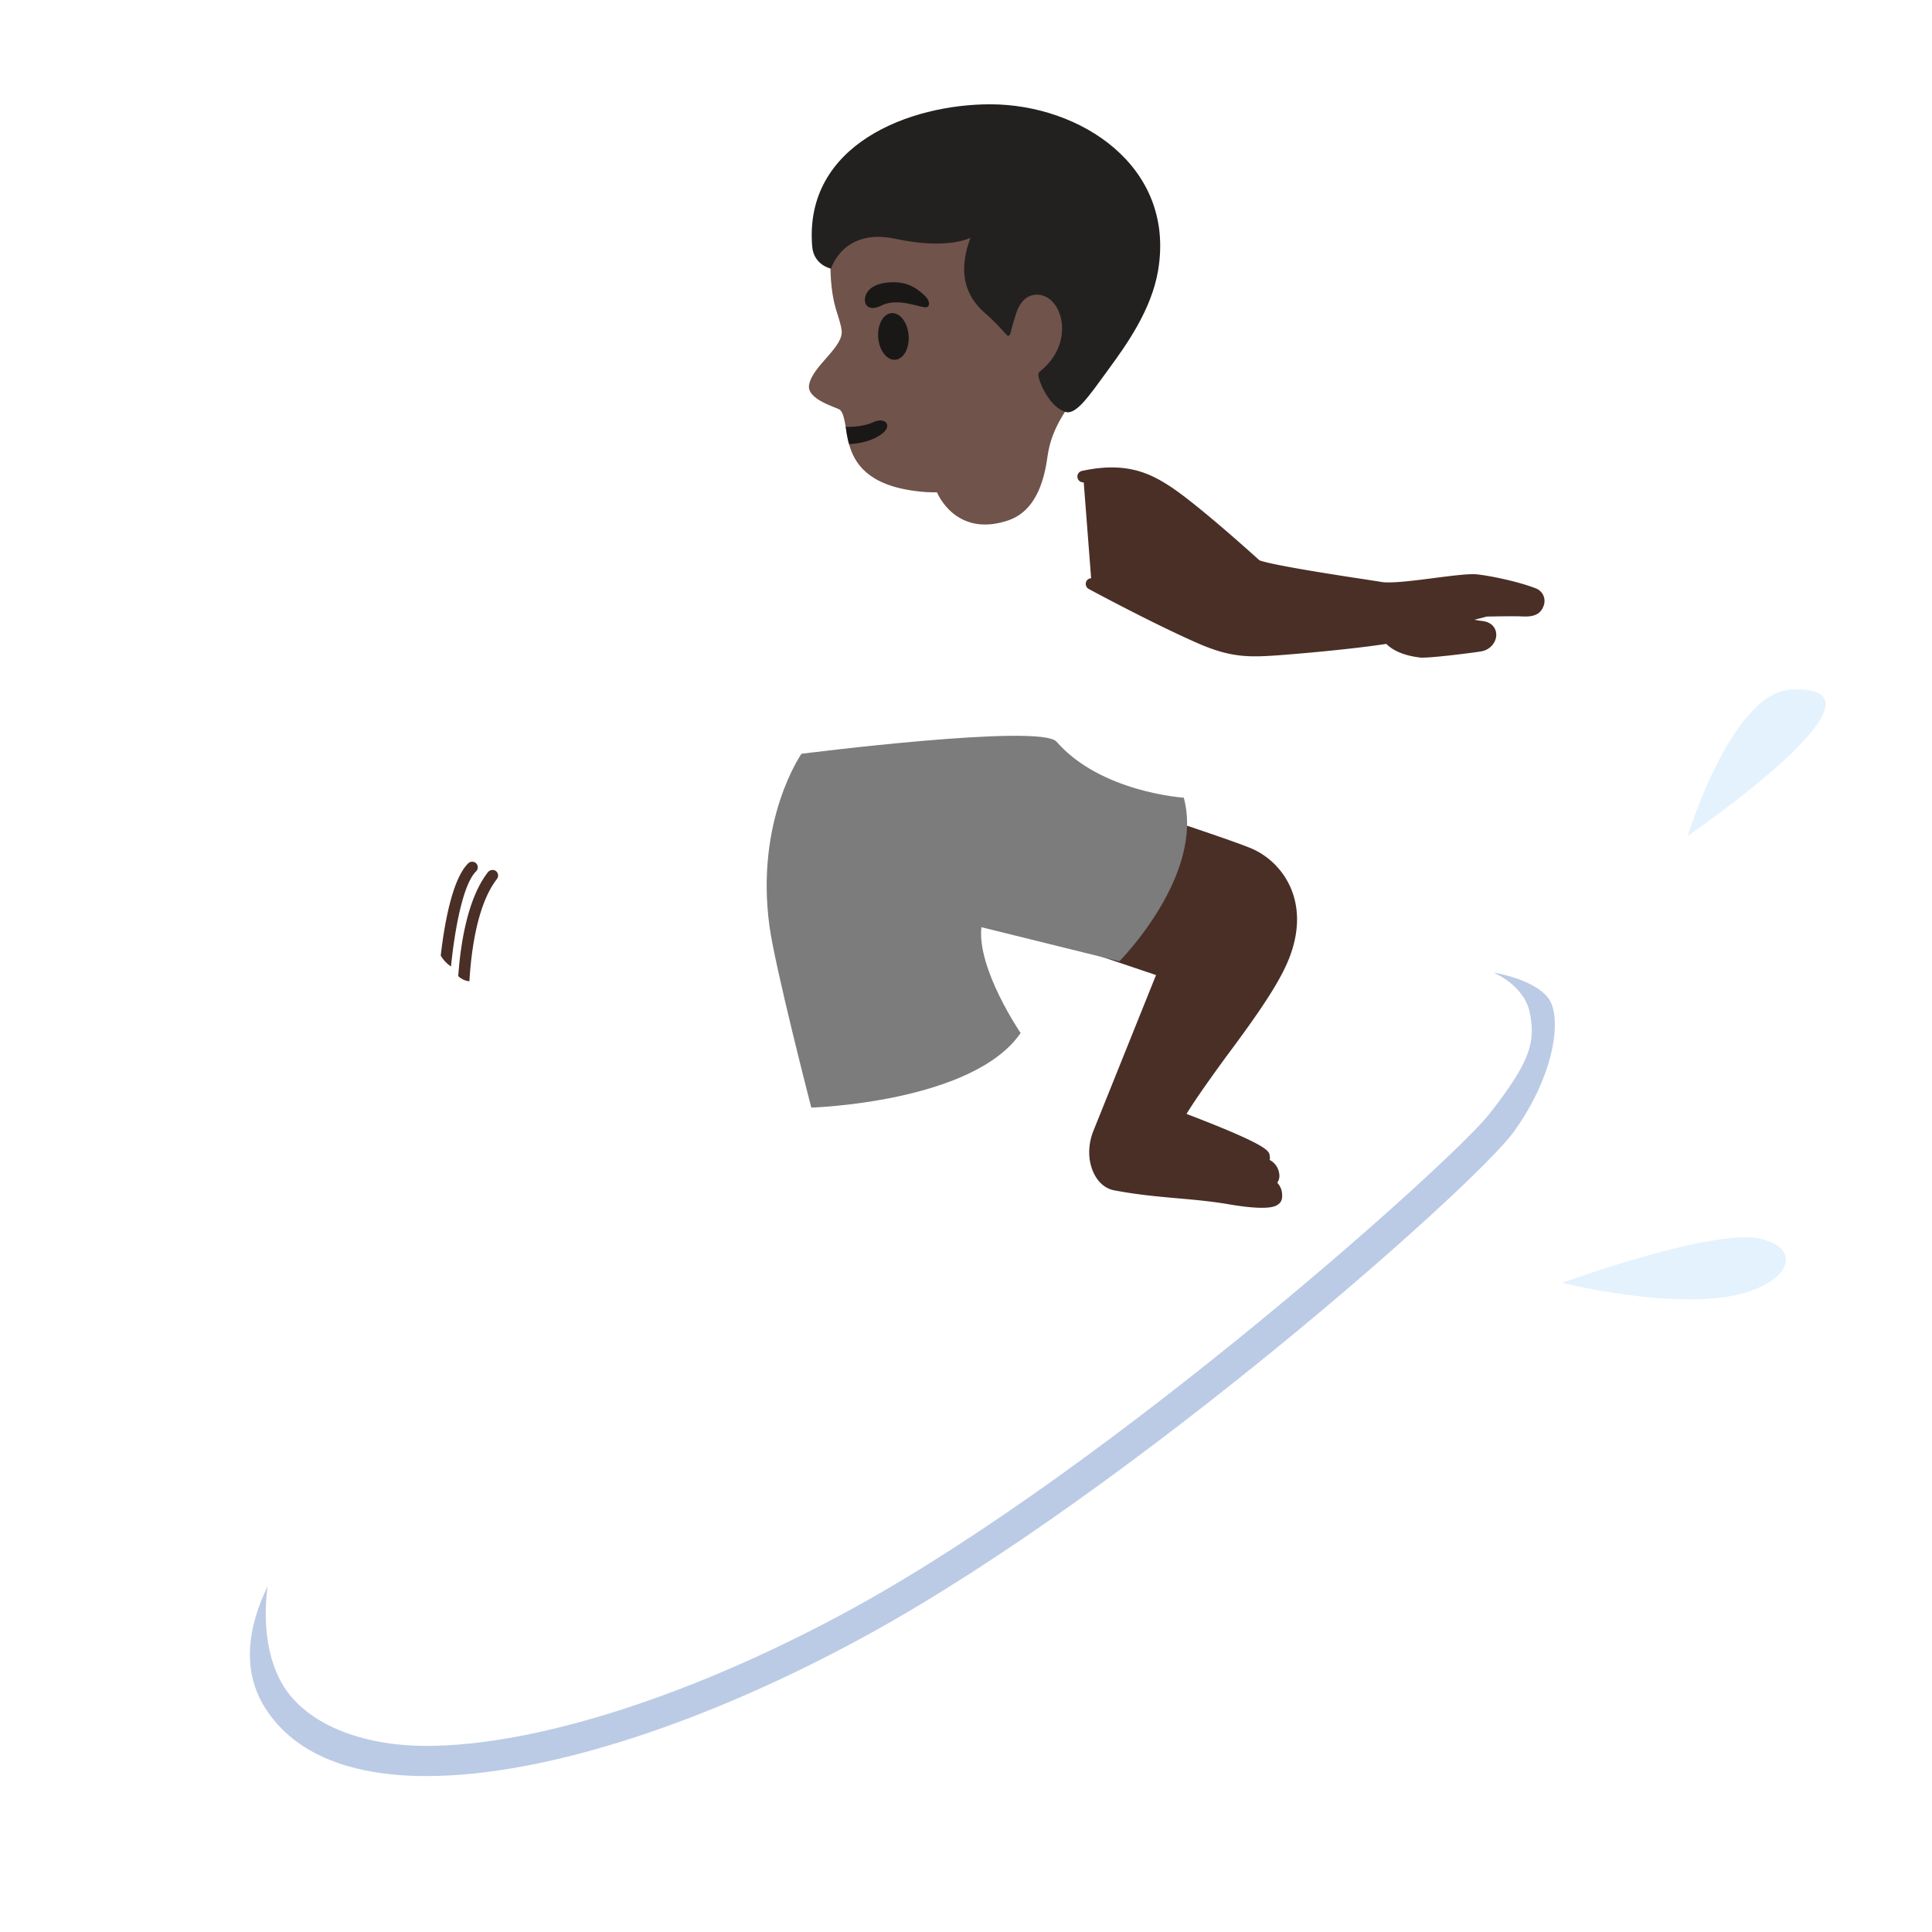 <svg xmlns="http://www.w3.org/2000/svg" width="3em" height="3em" viewBox="0 0 128 128"><linearGradient id="" x1="132.526" x2="19.038" y1="67.368" y2="22.531" gradientTransform="matrix(1 0 0 -1 0 128)" gradientUnits="userSpaceOnUse"><stop offset=".017" stop-color="#0288D1"/><stop offset="1" stop-color="#29B6F6"/></linearGradient><path fill="url(#)" d="M67.5 56.17C40.75 72.32 4 82.77 4 82.77V124h120V4c-3.17 4.5-22.83 31.83-56.5 52.17"/><linearGradient id="" x1="22.569" x2="120.974" y1="6.881" y2="75.704" gradientTransform="matrix(1 0 0 -1 0 128)" gradientUnits="userSpaceOnUse"><stop offset=".013" stop-color="#1C3AA9" stop-opacity="0"/><stop offset=".258" stop-color="#1C3AA9"/><stop offset=".724" stop-color="#1C3AA9"/><stop offset=".764" stop-color="#1C3AA9"/><stop offset="1" stop-color="#1C3AA9" stop-opacity="0"/></linearGradient><path fill="url(#)" d="M117.9 66.75c2.22-2.47 2.29-4.54 1.52-5.03c-.42-.26-1.9-1.01-3.84-.34c-3.03 1.04-7.81 3.1-7.81 3.1s3.68-5.79 6.04-11.01c2.27-5.03-2.03-5.94-9.38 1.13c-1.79 1.73-7.73 7.6-7.73 7.6s2.65-5.48 3.04-7.24c.29-1.34-.63-2.29-2.53-.9c-4.35 3.19-14.3 14.91-15.51 14.56s.43-5.31-1.37-5.09c-1.74.21-3.46 3.32-4.24 4.48c-1.3 1.92-2.15 3.03-4.16 4.17c-.98.55-2.06.86-3.18.99c-3.7.4-5-1.55-6.87-.82c-3.25 1.26-2.53 4.79-4.95 4.52c-.58-.07-1.68-.41-2.27-.41c-2.42 0-7.98 6.35-12.68 11.75c-18.19 11.3-25.26 21.91-21.05 28.03c5.57 8.09 23.2 3.5 39.18-6.16c5.66-3.42 11.86-8.06 17.67-12.84c2.96-.96 5.93-1.88 8.88-2.82c5.86-1.89 3.72-2.74 4.82-3.77c2.43-2.28 7.94.67 9.7-3.38c.42-.97-1.25-1.2-.52-2.17c.89-1.16 6.01-2.43 8.2-3.13c10.25-3.3 8.64-6.09 4.32-6.36c-1.22-.08-5.87.3-5.87.3s7.14-5.33 10.59-9.16" opacity=".65"/><linearGradient id="" x1="111.458" x2="121.763" y1="76.164" y2="76.164" gradientTransform="matrix(1 0 0 -1 0 128)" gradientUnits="userSpaceOnUse"><stop offset="0" stop-color="#1C3AA9"/><stop offset=".911" stop-color="#1C3AA9" stop-opacity=".089"/><stop offset="1" stop-color="#1C3AA9" stop-opacity="0"/></linearGradient><path fill="url(#)" d="M111.46 56.15s4.25-9.01 8.16-8.63c7.79.77-8.16 8.63-8.16 8.63" opacity=".65"/><linearGradient id="" x1="103.417" x2="118.303" y1="42.503" y2="42.503" gradientTransform="matrix(1 0 0 -1 0 128)" gradientUnits="userSpaceOnUse"><stop offset="0" stop-color="#1C3AA9"/><stop offset=".911" stop-color="#1C3AA9" stop-opacity=".089"/><stop offset="1" stop-color="#1C3AA9" stop-opacity="0"/></linearGradient><path fill="url(#)" d="M103.42 84.99s10.43-2.25 13.43-1.06c3 1.18 1.13 3.62-3.34 3.48s-10.09-2.42-10.09-2.42" opacity=".65"/><linearGradient id="" x1="76.49" x2="112.694" y1="90.693" y2="119.957" gradientTransform="scale(1 -1)rotate(1.387 7214.64 -42.65)" gradientUnits="userSpaceOnUse"><stop offset="0" stop-color="#E3F2FD"/><stop offset="1" stop-color="#90CAF9"/></linearGradient><path fill="url(#)" d="M33.94 95.1s14.17-18.56 17.75-18.67c.58-.02 1.91.3 2.49.34c2.44.19 2.6-3.69 5.8-5.06c1.85-.79 2.21 1.49 5.89.96c1.11-.16 2.18-.51 3.14-1.09c1.97-1.21 2.79-2.35 4.02-4.31c.74-1.18 2.35-4.35 4.08-4.62c1.79-.28.32 4.73 1.54 5.04s10.76-11.74 15-15.08c1.85-1.45 2.81-.54 2.56.81c-.33 1.77-2.79 7.34-2.79 7.34s5.74-6.08 7.47-7.86c7.1-7.32 11.44-6.55 9.33-1.45c-2.18 5.3-5.66 11.21-5.66 11.21s4.7-2.22 7.7-3.36c1.92-.73 3.43-.03 3.85.21c.79.46.79 2.54-1.35 5.08c-3.33 3.95-10.27 9.5-10.27 9.5s4.63-.54 5.85-.5c4.33.12 6.03 2.86-4.1 6.5c-2.16.78-7.24 2.22-8.09 3.41c-.7.99.98 1.16.59 2.15c-1.62 4.1-7.23 1.34-9.58 3.7c-1.07 1.07 1.11 1.85-4.69 3.94c-6.83 2.46-13.85 4.69-20.32 7.97z"/><path fill="#E3F2FD" d="M111.81 55.39s2.92-9.52 6.85-9.7c7.81-.37-6.85 9.7-6.85 9.7m-8.3 29.6s10.01-3.66 13.15-2.91s1.62 3.43-2.82 3.91c-4.45.48-10.33-1-10.33-1"/><linearGradient id="" x1="36.393" x2="102.171" y1="169.542" y2="196.241" gradientTransform="scale(1 -1)rotate(4.497 3552.913 -62.05)" gradientUnits="userSpaceOnUse"><stop offset="0" stop-color="#FFF176"/><stop offset="1" stop-color="#FFEB3B"/></linearGradient><path fill="url(#)" d="M17.56 113.17c5.25 8.3 23.37 4.26 40.05-4.93c17.41-9.59 40.04-29.64 42.65-33.23c2.75-3.79 3.26-7.69 2.29-8.91c-1.46-1.83-6.95-2.73-12.45-.91c-5.32 1.76-33.2 11.76-45.26 18.03c-22.33 11.63-31.56 23.19-27.28 29.95"/><linearGradient id="" x1="54.776" x2="19.52" y1="77.394" y2="61.354" gradientTransform="scale(1 -1)rotate(1.387 7214.64 -42.65)" gradientUnits="userSpaceOnUse"><stop offset="0" stop-color="#00BFA5"/><stop offset=".457" stop-color="#65EEAE"/><stop offset="1" stop-color="#B9F6CA"/></linearGradient><path fill="url(#)" d="M103 68.25c.05-.96-.1-1.72-.44-2.15c-.65-.81-2.14-1.42-4.02-1.71c-11.02 5.47-58.1 28.47-77.64 37.5c-1.38.64-2.53 1.37-3.16 3.17c-1.42 3.36-1.72 5.68-.18 8.11c1.98 3.12 6.3 4.93 12.29 4.46c0 0 .45-1.34 1.61-2.11c1.16-.76 71.54-47.27 71.54-47.27"/><linearGradient id="" x1="94.755" x2="30.825" y1="105.493" y2="68.2" gradientTransform="scale(1 -1)rotate(1.387 7214.64 -42.65)" gradientUnits="userSpaceOnUse"><stop offset="0" stop-color="#B9F6CA"/><stop offset="1" stop-color="#FFFDE7"/></linearGradient><path fill="url(#)" d="M100.46 64.85c-8.06 4.26-63.04 32.77-81.3 42.28c-1.11.58-2.62 2.17-2.62 2.17s-.23 1.91 1.02 3.88c.82 1.28 2.27 2.57 3.95 3.3c0 0 .79-1.45 1.52-1.89l79.53-48.48c-.41-.52-1.15-.94-2.1-1.26"/><linearGradient id="" x1="-1.128" x2="55.304" y1="598.374" y2="620.033" gradientTransform="matrix(.952 -.235 -.083 -.814 95.16 586.607)" gradientUnits="userSpaceOnUse"><stop offset="0" stop-color="#1C3AA9" stop-opacity=".1"/><stop offset="1" stop-color="#1C3AA9"/></linearGradient><path fill="url(#)" d="M85.61 76.22c-2.06-3.71-12.95-1.59-24.32 4.72c-11.37 6.32-18.92 14.45-16.86 18.16s12.95 1.59 24.32-4.72s18.93-14.45 16.86-18.16" opacity=".53"/><linearGradient id="" x1="267.157" x2="270.329" y1="855.183" y2="863.888" gradientTransform="scale(1 -1)rotate(26.468 2186.995 -75.949)" gradientUnits="userSpaceOnUse"><stop offset=".6" stop-color="#70534A"/><stop offset="1" stop-color="#5C4037"/></linearGradient><path fill="url(#)" d="M50.03 87.66c-.28.75-1.5 2.19-1.39 4.21c.13 2.45.4 7.25.53 7.61c.31.86.83.85 1.14.75c.62-.19.38-1.3.38-1.3s.07 1.47.9 1.28c1.08-.26.44-1.56.41-1.72c.05.18.56 1.86 1.14 1.71c1.02-.27.44-1.93.44-1.93s.26 2.04 1.27 1.71c1.11-.37.53-1.93.53-1.93s.5 1.51.7 1.77c.53.69 1.78-.03 1.79-.81c.01-.63-.76-1.76-1.08-2.98c-.83-3.18-1.38-5.34-.97-6.72"/><linearGradient id="" x1="64.308" x2="64.008" y1="189.865" y2="179.435" gradientTransform="scale(1 -1)rotate(4.129 3703.606 -45.03)" gradientUnits="userSpaceOnUse"><stop offset=".602" stop-color="#70534A"/><stop offset="1" stop-color="#5C4037"/></linearGradient><path fill="url(#)" d="M55.66 90.19c.28-2.94 7.3-10.63 7.3-10.63c2.05-2.65 2.22-4.59 2.02-6.98l-1.39-14.62l-11.43.83l2.34 16.65C50.8 81 52 84.03 49.38 88.87"/><path fill="#4A2F27" d="M85.08 64.23c.9-1.82 1.09-3.57.56-5.08a5.02 5.02 0 0 0-2.6-2.88c-1.4-.65-11.75-3.98-12.19-4.12a.384.384 0 0 0-.43.16l-4.75 8.14c-.06.1-.07.21-.03.31s.12.18.22.22l10.73 3.62l-4.16 10.35c-.39.99-.35 2.08.1 2.9c.29.54.73.89 1.23 1c1.48.29 2.89.42 4.25.54c1.15.1 2.24.2 3.36.39c1.04.18 1.75.24 2.24.24c.66 0 .93-.11 1.09-.24c.1-.07.22-.21.24-.43c.04-.45-.11-.77-.32-.99c.09-.13.18-.33.13-.61c-.07-.47-.35-.75-.63-.9c.02-.09.02-.18 0-.29c-.04-.31-.1-.69-5.51-2.76c.65-1.06 1.6-2.38 2.61-3.77c1.53-2.05 3.07-4.18 3.86-5.8"/><path fill="#7C7C7C" d="M53.1 49.94s-3.08 4.39-2.12 11.43c.38 2.76 2.77 12.01 2.77 12.01s10.69-.32 13.87-4.94c0 0-2.9-4.24-2.6-7.01l9.14 2.26s5.65-5.68 4.27-10.84c0 0-5.5-.35-8.43-3.71c-1.06-1.22-16.9.8-16.9.8"/><linearGradient id="" x1="28.844" x2="59.124" y1="80.097" y2="80.097" gradientTransform="matrix(1 0 0 -1 0 128)" gradientUnits="userSpaceOnUse"><stop offset=".598" stop-color="#70534A"/><stop offset="1" stop-color="#5C4037"/></linearGradient><path fill="url(#)" d="M57.46 39.49c-.05.13-.15.22-.27.27l-13.28 5.55c-.6 1.2-1.8 3.15-2.97 5.04c-1.11 1.8-2.16 3.5-2.43 4.14c-.14.33-.03 1.09.08 1.81c.07.41.13.84.17 1.28c.12 1.22-.82 3.63-1.49 3.85c-.27.09-.59.02-.89-.17c-.37-.23-.61-.6-.66-.98c-.04-.39.02-.84.07-1.26c.03-.18.05-.36.07-.54c-.95.96-1.52 1.72-2.02 2.41c-.28.38-.48 1.08-.66 1.71c-.29 1.04-.55 1.95-1.13 2.22c-.28.14-.55.2-.8.2c-.05 0-.1 0-.15-.01q-.195-.015-.36-.09a1.2 1.2 0 0 1-.38-.25c-.14-.13-.28-.32-.39-.58l-.09-.06c-.2-.13-.47-.36-.68-.72c-.15-.24-.27-.55-.33-.92c-.07-.47.02-1.23.05-1.45c-.02-.32-.04-1.73.91-3.57c.49-.95 1.11-1.81 1.72-2.63c.62-.84 1.25-1.71 1.73-2.66c.38-.77 1.42-3.43 2.43-6c.47-1.2.93-2.38 1.32-3.36c1.01-2.52 2.79-3.64 2.87-3.69c.26-.18 6.85-4.76 8.8-5.97c1.64-1.01 7.05-2.55 9.26-2.23c.38.06.69.27.89.61c.99 1.71-.99 7.01-1.39 8.05"/><path fill="#4A2F27" d="M32.92 58.24c-1.29 1.66-1.7 4.71-1.82 6.77q-.195-.015-.36-.09a1.2 1.2 0 0 1-.38-.25c.15-2.13.61-5.15 1.97-6.89a.39.39 0 0 1 .53-.07c.16.13.19.37.06.53m-1.38-.51c-.98.97-1.49 4.56-1.66 6.3c-.2-.13-.47-.36-.68-.72c.2-1.74.7-5.02 1.82-6.11c.15-.15.39-.14.53 0c.14.15.14.39-.01.53M101.8 39c-1.05-.42-2.8-.81-3.88-.94c-.53-.07-1.61.07-2.86.23c-1.38.18-2.95.38-3.58.26c-.09-.02-.44-.07-.94-.15c-1.74-.26-6.29-.96-7.1-1.28c-.49-.44-4.22-3.81-6-4.95c-1.25-.8-2.84-1.61-5.76-.97a.38.38 0 0 0-.29.46c.04.19.22.31.41.3l.49 6.35c-.13.01-.25.08-.31.19c-.1.19-.03.42.15.52c.04.02 4.12 2.23 7.19 3.58c2.24.99 3.46.95 5.44.81c1.01-.08 4.42-.35 7.09-.75c.27.28.89.74 2.21.9c.04.01.1.01.18.01c.85 0 3.54-.35 3.93-.42c.56-.11.98-.6.96-1.13c-.01-.37-.26-.8-.93-.88c-.18-.02-.35-.05-.51-.08l.81-.21c.02 0 1.8-.04 2.33-.01c.64.03 1.24-.04 1.46-.77a.89.89 0 0 0-.49-1.07"/><linearGradient id="" x1="59.075" x2="71.74" y1="150.527" y2="155.677" gradientTransform="scale(1 -1)rotate(2.011 5574.247 -51.988)" gradientUnits="userSpaceOnUse"><stop offset="0" stop-color="#651FFF"/><stop offset=".705" stop-color="#5914F2"/><stop offset="1" stop-color="#530EEB"/></linearGradient><path fill="url(#)" d="M81.43 33.84s-4.15-3.74-8.51-4.31c-1.3-.17-4.04-.82-4.95-.89c0 0 1.64 1.86.88 3.46c-.7 1.47-2.49 3.36-5.26 1.72c-2.78-1.64 1.14-5.49 1.14-5.49c-1.73.14-7.13 1.36-9.39 1.86c-3.74.82-9.46 2.58-9.46 2.58c-.97 5.12 4.01 10.01 4.01 10.01l3.38-.86c.27 3.8-1.37 10-2.47 13.29c0 0 2.86 2.95 12-.73c4.38-1.76 7.56-5.06 8.92-7.14c1.45-2.22 2.68-4.21 3.57-7.57c4.85-.99 6.14-5.93 6.14-5.93"/><path fill="#70534A" d="M71.48 25.96c-.76 1.07-1.81 2.38-2.07 4.22c-.18 1.28-.61 3.64-2.65 4.31c-3.48 1.15-4.68-1.87-4.68-1.87c-.49 0-.97-.02-1.44-.09c-3.12-.4-4.03-1.81-4.39-3.11c-.11-.4-.17-.79-.22-1.14c-.09-.5-.16-.91-.37-1.12c-.17-.16-2.21-.67-2.06-1.64c.2-1.29 2.39-2.56 2.15-3.7c-.03-.31-.34-1.25-.38-1.38c-.32-1.09-.44-2.64-.28-4.2c.46-4.32 2.82-7.84 7.48-8.85c4.16-.9 9.37 1.66 11.79 5.17c1.54 2.25-.61 10.18-2.88 13.4"/><path fill="#1A1717" d="M58.47 28.71c-.57.47-1.49.69-2.22.71c-.11-.4-.17-.79-.22-1.14c.61.03 1.4-.1 1.81-.3c.78-.38 1.31.18.63.73"/><ellipse cx="59.19" cy="22.29" fill="#1A1717" rx="1.01" ry="1.55" transform="rotate(-4.656 59.194 22.28)"/><path fill="#1A1717" d="M58.4 20.24c-.92.46-1.26-.14-1.03-.71c.17-.42.7-.84 1.87-.83c1.1.02 1.65.55 2.01.87c.35.32.39.7.15.78c-.33.1-1.87-.68-3-.11"/><path fill="#0D47A1" d="M102.56 66.1c-.61-.76-1.92-1.36-3.63-1.67c0 0 2.06.81 2.43 2.7s.07 3.17-2.71 6.7c-2.46 3.12-24.85 23.21-42 32.65c-10.45 5.75-21.06 9.19-28.39 9.19c-4.47 0-7.92-1.53-9.43-3.89c-1.12-1.74-1.43-4.26-1.1-6.69c-1.5 3.1-1.57 5.85-.16 8.07c1.99 3.14 5.81 4.51 10.7 4.51c8.05 0 18.98-3.72 29.36-9.44C75.04 98.64 97.67 78.59 100.28 75c2.74-3.78 3.25-7.67 2.28-8.9" opacity=".28"/><radialGradient id="" cx="87.276" cy="114.671" r="9.896" gradientTransform="matrix(1 0 0 -1 0 128)" gradientUnits="userSpaceOnUse"><stop offset="0" stop-color="#444140"/><stop offset="1" stop-color="#232020"/></radialGradient><path fill="url(#)" d="M74.52 11.05c.88-2.45 4-4.13 7.65-2.74c1.96.75 3.33 1.6 4.87 2.11c9.7 3.19 12.99-2.85 12.99-2.85s-.17 2.34-1.65 4.88c-1.99 3.41-6.07 7.22-12.65 6.58c-6.43-.63-9.39-3.62-9.39-3.62z"/><path fill="#232020" d="M66.94 22.09c.11-.44.33-1.25.5-1.63c.58-1.28 1.63-.88 1.64-.88c1.42.42 2.05 3.24-.16 5.01c-.05.04-.18.14-.1.43c.18.71.86 1.99 1.77 2.27c.7.22 1.56-1.05 2.77-2.71c1.28-1.74 2.93-4.05 3.37-6.68c1.15-6.9-5.17-10.98-11.1-10.99c-5.34-.01-12.38 2.65-11.82 9.42c.1 1.24 1.25 1.47 1.25 1.47s.79-2.72 4.26-1.98c3.49.75 4.98-.07 4.98-.07c-1.04 2.77.06 4.22 1 5.03c.54.46 1.04 1.02 1.33 1.34c.14.18.26.16.31-.03"/><radialGradient id="" cx="65.321" cy="110.884" r="12.558" gradientTransform="matrix(1 0 0 -1 0 128)" gradientUnits="userSpaceOnUse"><stop offset=".526" stop-color="#444140" stop-opacity="0"/><stop offset="1" stop-color="#444140"/></radialGradient><path fill="url(#)" d="M66.94 22.09c.11-.44.33-1.25.5-1.63c.58-1.28 1.63-.88 1.64-.88c1.42.42 2.05 3.24-.16 5.01c-.05.04-.18.14-.1.43c.18.71.86 1.99 1.77 2.27c.7.22 1.56-1.05 2.77-2.71c1.28-1.74 2.93-4.05 3.37-6.68c1.15-6.9-5.17-10.98-11.1-10.99c-5.34-.01-12.38 2.65-11.82 9.42c.1 1.24 1.25 1.47 1.25 1.47s.79-2.72 4.26-1.98c3.49.75 4.98-.07 4.98-.07c-1.04 2.77.06 4.22 1 5.03c.54.46 1.04 1.02 1.33 1.34c.14.18.26.16.31-.03"/><radialGradient id="" cx="86.334" cy="117.819" r="13.365" gradientTransform="matrix(.997 -.073 -.051 -.693 6.242 98.187)" gradientUnits="userSpaceOnUse"><stop offset=".85" stop-color="#444140" stop-opacity="0"/><stop offset="1" stop-color="#444140"/></radialGradient><path fill="url(#)" d="M100.05 7.53s-.17 2.34-1.65 4.87c-1.99 3.42-6.07 7.22-12.64 6.58c-6.43-.63-9.39-3.62-9.39-3.62l-.04-.1c19.99 2.74 23.49-7 23.7-7.69c.02-.03.02-.04.02-.04"/><radialGradient id="" cx="88.666" cy="121.769" r="13.102" gradientTransform="matrix(1 0 0 -.583 0 77.235)" gradientUnits="userSpaceOnUse"><stop offset=".658" stop-color="#444140"/><stop offset="1" stop-color="#444140" stop-opacity="0"/></radialGradient><path fill="url(#)" d="M100.03 7.57c-.21.69-3.71 10.43-23.7 7.69l-.95-2.25l-.84-2c.89-2.45 4.01-4.13 7.66-2.74c1.96.75 3.33 1.6 4.86 2.11c.02.01.05.02.07.02c9.17 2.99 12.58-2.3 12.9-2.83"/></svg>